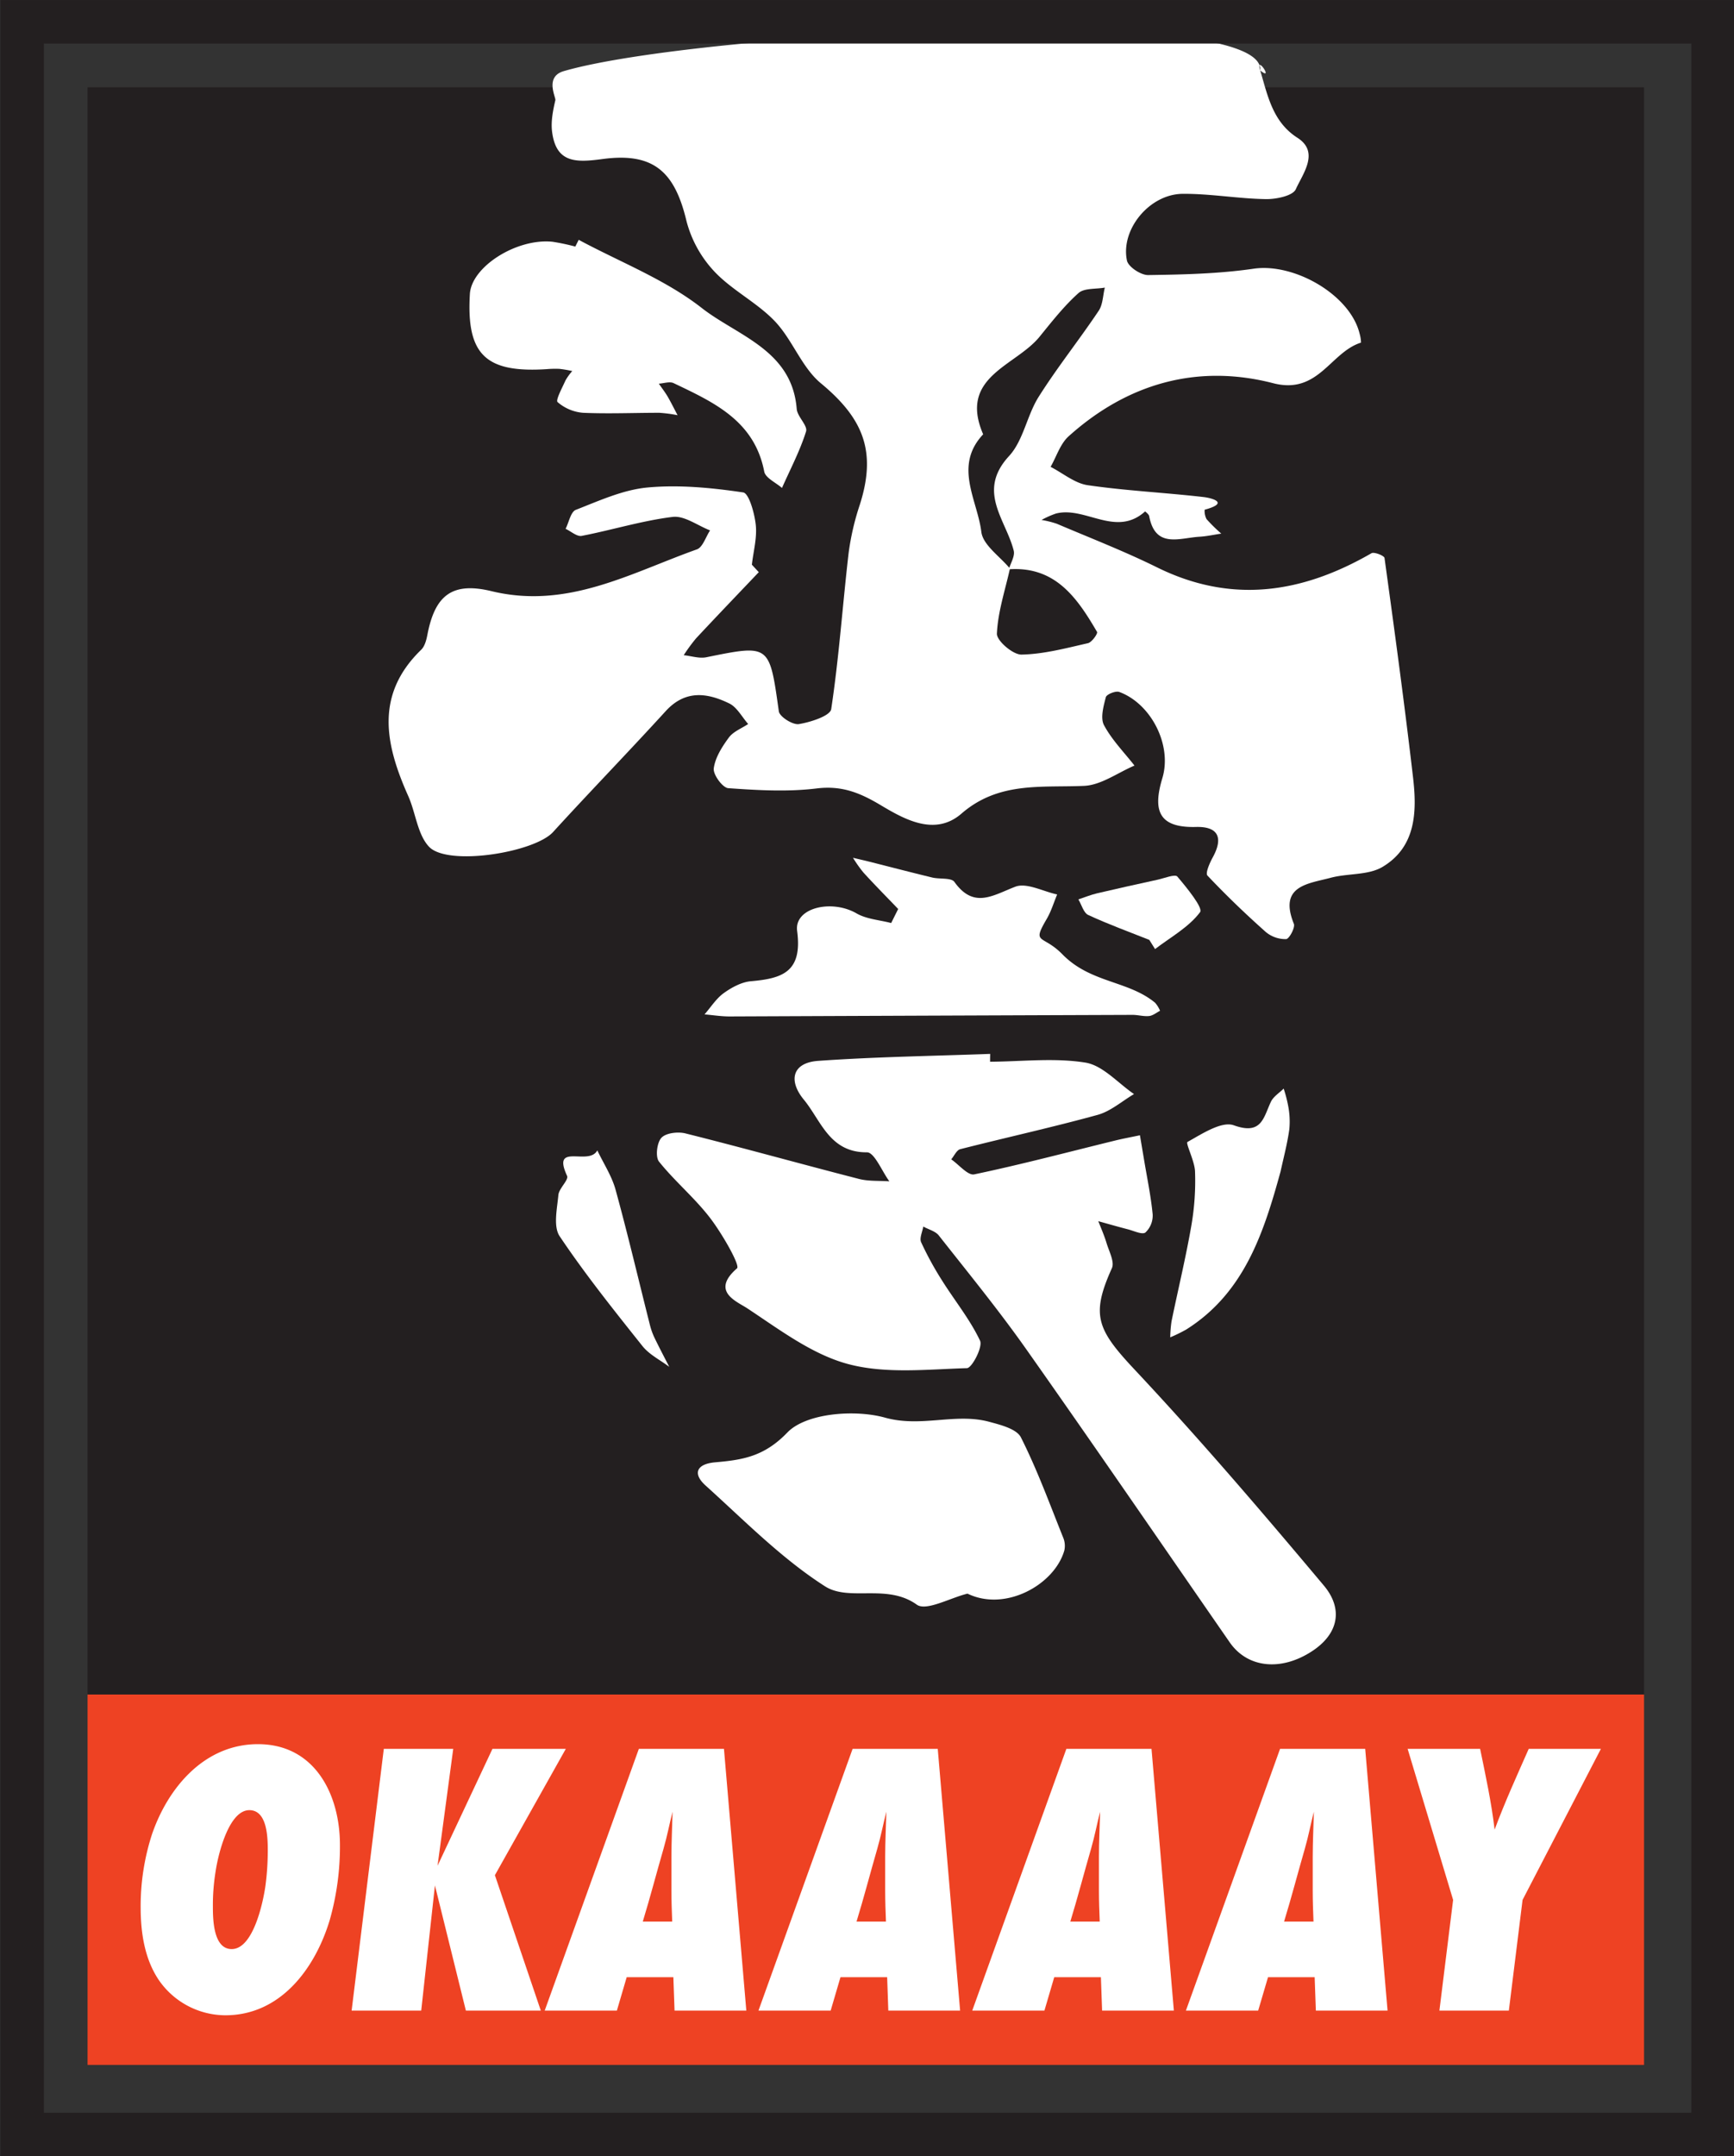 <svg id="artwork" xmlns="http://www.w3.org/2000/svg" viewBox="0 0 598.02 743.23">
  <rect x="0" y="0" width="598.02" height="743.23" fill="#333333" stroke="none"/>
  <rect id="Text_Box" data-name="Text Box" x="30.2" y="584.12" width="536.8" height="127.7" fill="#ee4223"/>
  <g id="Text_Outline" data-name="Text Outline">
    <path d="M113.73,661.84c-5,16.64-16.91,32.87-36,32.87a28,28,0,0,1-22.86-12c-5-7.3-6.36-16.5-6.36-25.16a80.28,80.28,0,0,1,3.93-25.3c5.54-16.1,18.12-31,36.52-31,19.62,0,28.28,17.32,28.28,34.77A92.83,92.83,0,0,1,113.73,661.84ZM86,624c-7.17,0-10.83,15.56-11.64,21.1a71.94,71.94,0,0,0-.94,12.05c0,4.46.13,14.74,6.49,14.74,7.44,0,10.82-16.1,11.63-21.78a92.28,92.28,0,0,0,.81-12.18C92.35,633.57,92.22,624,86,624Z" fill="#fff"/>
    <path d="M170.68,646.42l15.83,46.67H160.67L150,649.94l-4.73,43.15h-24l11.1-90.23h23.94l-5.41,40.31,18.94-40.31h25.3Z" fill="#fff"/>
    <path d="M232.64,693.09l-.41-11.5h-16.1l-3.38,11.5H187.86l32.47-90.23h29.35l7.71,90.23Zm-1.08-53c0-5.14.27-10.42.4-15.56-1.08,4.2-1.89,8.52-3.11,12.72-2.44,8.39-4.6,16.77-7.17,25.16h10.15c-.14-3.52-.27-7-.27-10.55Z" fill="#fff"/>
    <path d="M306.36,693.09l-.4-11.5h-16.1l-3.38,11.5h-24.9l32.47-90.23h29.36l7.71,90.23Zm-1.08-53c0-5.14.27-10.42.41-15.56-1.09,4.2-1.9,8.52-3.12,12.72-2.43,8.39-4.6,16.77-7.17,25.16h10.15c-.14-3.52-.27-7-.27-10.55Z" fill="#fff"/>
    <path d="M380.09,693.09l-.41-11.5h-16.1l-3.38,11.5H335.31l32.46-90.23h29.36l7.71,90.23Zm-1.09-53c0-5.14.27-10.42.41-15.56-1.08,4.2-1.89,8.52-3.11,12.72-2.44,8.39-4.6,16.77-7.17,25.16h10.14c-.13-3.52-.27-7-.27-10.55Z" fill="#fff"/>
    <path d="M453.81,693.09l-.41-11.5H437.31l-3.39,11.5H409l32.47-90.23h29.36l7.71,90.23Zm-1.08-53c0-5.14.27-10.42.4-15.56-1.08,4.2-1.89,8.52-3.11,12.72-2.43,8.39-4.6,16.77-7.17,25.16H453c-.14-3.52-.27-7-.27-10.55Z" fill="#fff"/>
    <path d="M525.1,654.94l-4.73,38.15H496.42l4.73-38.15-15.69-52.08h25c1.89,9.2,3.92,18.53,5,27.86,3.51-9.47,7.71-18.66,11.77-27.86h24.89Z" fill="#fff"/>
  </g>
  <rect id="Black_Box" data-name="Black Box" x="30.2" y="30.1" width="536.8" height="554.02" fill="#231f20"/>
  <g id="Wiz_Face" data-name="Wiz Face">
    <path id="Wiz_Face_8" data-name="Wiz Face 8" d="M261.69,197.24c-7.22,7.59-14.48,15.15-21.63,22.81a58.57,58.57,0,0,0-4.26,5.81c2.61.27,5.35,1.21,7.8.71,21.92-4.45,21.75-4.5,25,18.64.26,1.87,4.8,4.74,6.91,4.4,4.05-.66,10.81-2.83,11.16-5.17,2.69-17.83,3.92-35.87,6-53.8a90,90,0,0,1,3.89-16.75c5.76-18.14,1.32-29.53-13.43-41.74-6.64-5.49-9.8-15-15.89-21.4s-14.62-10.6-20.72-17a40.19,40.19,0,0,1-9.74-17.44c-4.05-17.12-11.35-23.84-28.95-21.49-9.16,1.23-16.08,1.48-17.44-9.5-.43-3.51.33-7.28,1.14-10.79.22-1-3.72-8.07,2.87-10,46.1-13.44,242.23-24,240.22-.25,5,4.05-1.73-5.83,0,0,2.56,8.6,4.25,17.72,12.84,23.22,7.7,4.94,1.9,12.29-.55,17.7-1,2.31-6.79,3.5-10.37,3.44-9.57-.15-19.13-1.9-28.68-1.82-11.4.09-21.45,12.26-19.2,23,.46,2.18,4.85,5.08,7.38,5,12.15-.17,24.4-.45,36.39-2.2,14-2,33.21,9,36.47,22.4a12.18,12.18,0,0,1,.48,3.09c-10.59,3.32-14.66,18-30.25,14-26.15-6.76-50.29.05-70.57,18.28-2.9,2.6-4.2,7-6.23,10.54,4.26,2.19,8.34,5.68,12.82,6.33,13.21,1.92,26.6,2.55,39.88,4.08,2.9.33,9.2,2,.43,4.37a6.08,6.08,0,0,0,.65,3.24,57.34,57.34,0,0,0,5.08,5c-2.52.37-5,.93-7.57,1.08-6.87.41-15.19,4.16-17.3-7.14-.12-.62-1.39-1.59-1.4-1.59-10.07,9.07-20.57-1.85-30.72.72a31.45,31.45,0,0,0-5,2.22,33,33,0,0,1,5.29,1.32c11.54,4.91,23.27,9.46,34.5,15,25.76,12.73,50.12,8.94,74-4.85.94-.54,4.39.85,4.5,1.64,3.48,25.22,6.91,50.46,9.85,75.75,1.37,11.73,1,23.86-10.54,30.74-4.93,2.94-12,2.17-17.88,3.75-7.86,2.09-18,2.72-12.7,15.86.53,1.29-1.61,5.22-2.65,5.28a10.57,10.57,0,0,1-7-2.43c-7-6.22-13.74-12.69-20.15-19.48-.78-.82.78-4.35,1.85-6.3,3.66-6.7,1.94-10.65-5.78-10.45-13,.35-14.95-5.76-11.62-16.82,3.46-11.48-3.95-25.73-14.87-29.72-1.24-.45-4.37.82-4.62,1.81-.81,3.13-1.94,7.19-.63,9.65,2.71,5.07,6.92,9.33,10.51,13.92-5.82,2.47-11.57,6.79-17.49,7-14.77.63-29.4-1.52-42.19,9.57-9.18,7.95-19.75,1.9-27.89-2.95-7.29-4.35-13.48-6.79-22.11-5.73-10,1.22-20.31.62-30.42-.1-1.94-.13-5.27-4.68-5-6.81.49-3.74,2.87-7.47,5.21-10.65,1.53-2.06,4.39-3.14,6.66-4.66-2.15-2.42-3.84-5.78-6.53-7.09-7.63-3.72-15.18-4.74-21.94,2.68-12.78,14-26,27.61-38.82,41.65-6.44,7.07-36.32,11.89-42.78,5.07-4-4.26-4.58-11.69-7.17-17.48-7.89-17.68-11.61-34.83,4.45-50.41,1.25-1.2,1.81-3.37,2.16-5.2,2.57-13.32,8.29-18.38,22.16-15,26.18,6.32,47.93-6.28,70.79-14.42,2-.72,3.05-4.29,4.54-6.54-4.32-1.66-8.86-5.15-12.91-4.65-10.56,1.3-20.87,4.51-31.36,6.54-1.64.32-3.7-1.57-5.56-2.43,1.15-2.26,1.77-5.87,3.54-6.55,8.06-3.14,16.31-6.93,24.75-7.7,10.88-1,22.09.09,32.95,1.7,2,.3,3.93,7.21,4.35,11.23.47,4.46-.83,9.11-1.35,13.68ZM348.31,196c-1.66,7.47-4.16,14.9-4.5,22.43-.11,2.42,5.53,7.28,8.47,7.22,7.67-.14,15.35-2.21,22.93-3.93,1.34-.3,3.46-3.33,3.14-3.88-6.85-11.73-14.39-22.73-30.42-21.59.61-2.15,2.15-4.54,1.68-6.42-2.69-10.74-12.85-20.44-1.61-32.62,4.95-5.37,6.16-14,10.22-20.43,6.43-10.18,14-19.64,20.69-29.64,1.45-2.15,1.45-5.28,2.12-8-3.09.57-7.1.11-9.09,1.9-5,4.47-9.19,9.85-13.45,15.08-8.27,10.14-28,13.72-19.42,33.6-10.26,10.91-2,22.57-.63,33.63C339,187.91,344.86,191.8,348.31,196Z" fill="#fff"/>
    <path id="Wiz_Face_7" data-name="Wiz Face 7" d="M341.46,366c11-.06,22.21-1.42,32.92.31,6,1,11.18,7.06,16.72,10.84-4.16,2.45-8.05,5.93-12.55,7.17-15.69,4.32-31.61,7.81-47.39,11.83-1.25.32-2.07,2.3-3.1,3.5,2.66,1.83,5.74,5.64,7.93,5.18,16.28-3.41,32.39-7.69,48.56-11.65,2.84-.7,5.73-1.22,8.59-1.83.46,2.75.93,5.51,1.39,8.26,1.05,6.33,2.38,12.64,3,19a8,8,0,0,1-2.5,6.26c-1.12.84-4-.58-6.09-1.11-3.4-.88-6.78-1.85-10.16-2.79,1,2.52,2.08,5,2.85,7.55.86,2.87,2.82,6.48,1.84,8.65-7.33,16.25-5.14,21.14,8,35.14,22.51,24,43.93,49.06,65.1,74.27,6.57,7.81,5.33,16.45-4.05,22.61-10.67,7-22.24,5.84-28.39-3-23.37-33.72-46.56-67.57-70.21-101.1-9.49-13.45-19.94-26.24-30.14-39.19-1.18-1.5-3.55-2.07-5.36-3.08-.3,1.83-1.38,4-.74,5.41a111.51,111.51,0,0,0,7.26,13.26c4.35,6.92,9.61,13.37,13.06,20.68,1,2.13-2.78,9.41-4.52,9.46-13.74.41-28.16,2.05-41.09-1.44-12.43-3.35-23.63-11.91-34.7-19.2-3.64-2.4-12.68-5.8-3.51-13.77,1.16-1-5.13-11.93-9.23-17.29-5.3-6.94-12.19-12.66-17.67-19.49-1.31-1.64-.73-6.54.83-8.22s5.69-2.16,8.28-1.51c20,5,39.84,10.55,59.8,15.68,3.36.87,7,.59,10.53.84-2.57-3.5-5.16-10-7.71-10-12.95.09-15.8-10.89-21.79-18.16-5.35-6.49-4.12-12.73,5-13.37,19.71-1.39,39.51-1.67,59.27-2.4C341.47,364.22,341.46,365.13,341.46,366Z" fill="#fff"/>
    <path id="Wiz_Face_6" data-name="Wiz Face 6" d="M333.67,549.36c-6,1.47-14.24,6.13-17.49,3.8-10.32-7.39-23.26-.94-31.68-6.34-15-9.6-27.8-22.68-41.15-34.72-4.51-4.06-3.21-7.41,3.21-8,9.37-.83,16.89-1.87,25-10.3,6.47-6.69,23.28-8,33.66-5.11,12.56,3.49,24.21-1.71,35.88,1.42,4,1.07,9.54,2.47,11,5.4,5.62,11.13,9.91,22.93,14.57,34.53a7.38,7.38,0,0,1,.39,4.46C363.67,546.28,346.75,555.72,333.67,549.36Z" fill="#fff"/>
    <path id="Wiz_Face_5" data-name="Wiz Face 5" d="M199.58,82.67c14.25,7.67,29.83,13.65,42.4,23.47,12.37,9.68,31.17,14.49,32.79,34.82.21,2.7,3.86,5.74,3.22,7.78-2.1,6.7-5.44,13-8.3,19.47-2.12-1.86-5.7-3.45-6.12-5.64-3.39-17.56-17.43-23.9-31.26-30.5-1.36-.64-3.38.09-5.09.19,1,1.45,2.09,2.86,3,4.38,1.23,2.12,2.31,4.32,3.46,6.49a48.39,48.39,0,0,0-6.29-.83c-8.78,0-17.57.38-26.32,0a15.25,15.25,0,0,1-8.77-3.69c-.74-.65,1.59-4.92,2.72-7.45a18.91,18.91,0,0,1,2.34-3.25,41.87,41.87,0,0,0-4.41-.75,35.22,35.22,0,0,0-4.59.11c-21,1.3-27.54-5.15-26.31-25.93.56-9.4,16.11-19.27,28.5-18A74.12,74.12,0,0,1,198.41,85Z" fill="#fff"/>
    <path id="Wiz_Face_4" data-name="Wiz Face 4" d="M309.76,313.35c-4-4.18-8.1-8.31-12-12.59a45.6,45.6,0,0,1-3.58-5.06c1.81.43,3.63.84,5.44,1.29,7.29,1.84,14.57,3.74,21.88,5.51,2.58.62,6.56,0,7.65,1.51,6.69,9.37,13.21,4.66,21,1.66,3.89-1.5,9.57,1.63,14.44,2.67-1.18,2.82-2.06,5.81-3.59,8.42-5.27,9-1.49,5.17,5.42,12.23,9.7,9.91,22.66,9,31.94,16.67a10.2,10.2,0,0,1,1.72,2.78c-1.24.63-2.45,1.66-3.75,1.8-1.87.21-3.81-.39-5.72-.39q-69.48.25-139,.54c-2.87,0-5.75-.46-8.63-.71,2.16-2.47,4-5.42,6.57-7.29s6.12-3.85,9.37-4.13c10.85-.95,17.88-3.15,16-17.31-1.09-8,11.84-11.08,20.49-6.08,3.47,2,7.93,2.26,11.94,3.32Q308.55,315.77,309.76,313.35Z" fill="#fff"/>
    <path id="Wiz_Face_3" data-name="Wiz Face 3" d="M441.64,403.84c-5.8,21.11-12.49,41.85-32.54,54.48a54,54,0,0,1-5.51,2.69,43.39,43.39,0,0,1,.44-5.49c2.29-11.17,5-22.26,6.92-33.48a90.1,90.1,0,0,0,1.19-18.2c-.1-3.56-3.33-9.78-2.6-10.18,5-2.79,11.8-7.27,16-5.74,9.61,3.46,10.19-2.67,12.77-8.11.85-1.81,2.9-3.05,4.4-4.55a46.49,46.49,0,0,1,1.55,5.95,28.35,28.35,0,0,1,.41,8C444,394.12,442.7,399,441.64,403.84Z" fill="#fff"/>
    <path id="Wiz_Face_2" data-name="Wiz Face 2" d="M206,396.56c2.14,4.51,5,8.83,6.3,13.57,4.26,15.49,7.93,31.14,11.87,46.72a23.8,23.8,0,0,0,1.56,4.33c1.63,3.37,3.38,6.69,5.08,10-3.12-2.36-6.88-4.2-9.24-7.16-9.85-12.36-19.76-24.74-28.55-37.85-2.26-3.36-.89-9.45-.45-14.21.21-2.33,3.65-5.21,3-6.62C190.14,393.59,203.08,402.1,206,396.56Z" fill="#fff"/>
    <path id="Wiz_Face_1" data-name="Wiz Face 1" d="M396.37,324c-7.05-2.81-14.2-5.4-21.07-8.59-1.61-.75-2.28-3.53-3.39-5.37,2.17-.71,4.29-1.59,6.5-2.11,6.92-1.63,13.86-3.15,20.8-4.67,2.33-.51,6-2,6.81-1.11C409.3,306,415,313,413.88,314.44c-3.89,5.2-10.16,8.62-15.53,12.72Z" fill="#fff"/>
  </g>
  <rect id="Border" x="7.63" y="7.51" width="583.18" height="728.31" fill="none" stroke="#231f20" stroke-miterlimit="10" stroke-width="15"/>
</svg>
